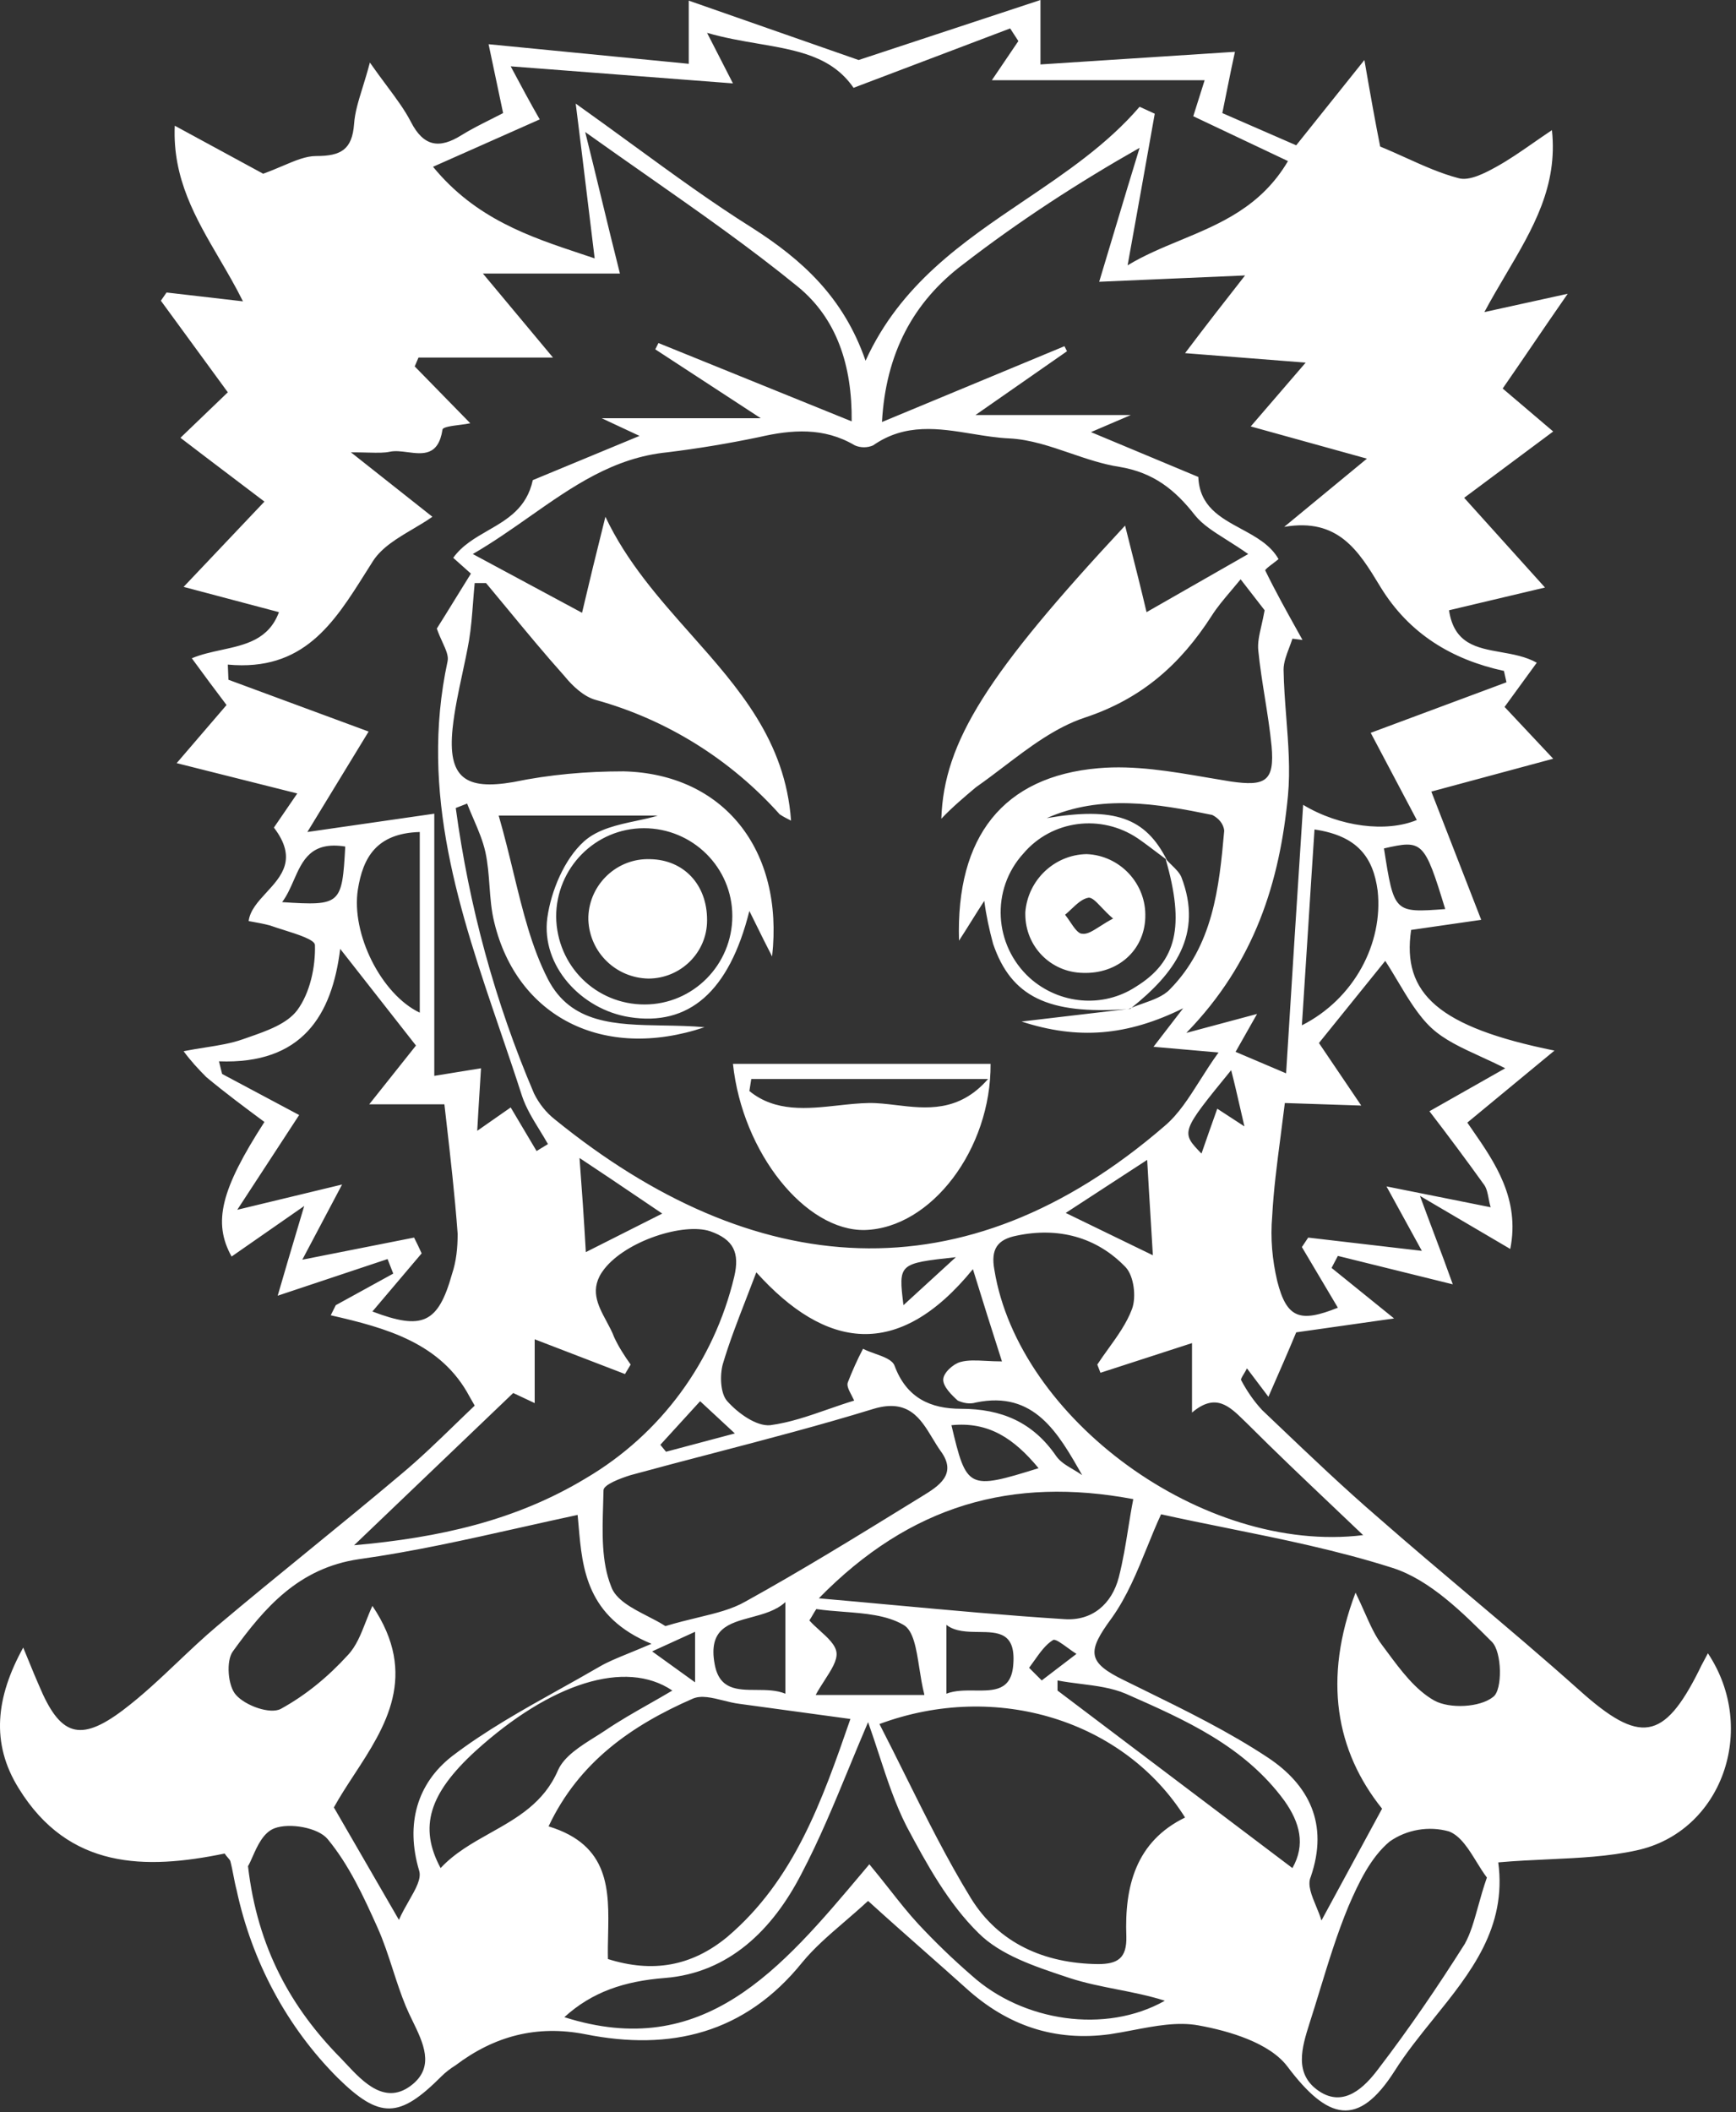 <svg width="324" height="394" viewBox="0 0 324 394" fill="none" xmlns="http://www.w3.org/2000/svg">
<rect x="0" y="0" width="324" height="394" fill="#333333" stroke="none"/>
<path fill-rule="evenodd" clip-rule="evenodd" d="M157.569 358.532C159.005 357.294 160.498 356.009 162.015 354.608C165.672 357.932 169.141 360.993 172.528 363.983C175.145 366.293 177.713 368.559 180.282 370.871C187.942 377.824 196.781 380.888 207.152 379.474C208.574 379.262 210.013 378.988 211.453 378.713C215.618 377.919 219.797 377.123 223.65 377.824C229.543 378.884 236.967 381.123 240.267 385.484C247.809 395.501 253.466 397.033 260.302 386.309C262.445 382.917 265.015 379.733 267.577 376.56C274.448 368.048 281.26 359.609 279.629 347.419C282.862 347.132 285.996 346.988 289.045 346.848C294.776 346.584 300.207 346.334 305.438 345.18C321.347 341.762 328.183 322.553 318.755 308.411C318.511 308.898 318.267 309.345 318.032 309.777C317.698 310.389 317.381 310.971 317.105 311.593C310.505 324.792 306.027 325.381 294.831 315.364C288.035 309.287 281.095 303.427 274.149 297.564C268.569 292.853 262.986 288.14 257.473 283.309C250.896 277.657 244.588 271.646 238.313 265.667C237.393 264.79 236.473 263.914 235.554 263.039C234.021 261.389 232.725 259.504 231.664 257.501C231.514 257.35 231.75 256.957 232.094 256.384C232.287 256.063 232.514 255.685 232.725 255.262L236.732 260.565C238.853 255.733 240.504 251.961 241.918 248.544L260.184 245.951L248.517 236.523L249.695 234.284L271.144 239.587C270.04 236.483 268.976 233.661 267.788 230.508C266.946 228.274 266.042 225.874 265.015 223.089L281.868 232.988C283.731 223.673 278.97 216.804 274.788 210.769C274.472 210.315 274.16 209.864 273.855 209.418L290.118 195.984C268.551 191.624 261.599 185.378 263.366 173.475L276.448 171.589L267.137 147.666L289.882 141.537L280.808 131.874L286.818 123.624C284.764 122.479 282.405 122.061 280.124 121.658C275.599 120.857 271.377 120.111 270.437 113.843L288.35 109.6L273.266 92.865L289.882 80.492L280.454 72.478C282.294 69.827 284.034 67.276 285.822 64.653C287.93 61.561 290.106 58.371 292.593 54.8L277.037 58.218C278.339 55.786 279.708 53.466 281.046 51.199C286.126 42.588 290.766 34.725 289.647 24.277C288.402 25.107 287.242 25.913 286.128 26.686C283.76 28.33 281.6 29.83 279.276 31.113C277.154 32.291 274.209 33.823 272.205 33.234C268.868 32.36 265.746 30.951 262.476 29.475C260.896 28.762 259.281 28.033 257.592 27.341C256.766 23.217 255.824 18.032 254.645 11.197L241.917 27.106L228.129 21.096C228.431 19.622 228.721 18.185 228.995 16.827C229.576 13.949 230.085 11.426 230.486 9.664L194.189 12.021V0L160.248 11.196L128.546 0.118V11.903L91.188 8.249L93.899 21.095C93.154 21.485 92.377 21.875 91.588 22.271C89.754 23.193 87.851 24.148 86.121 25.22C81.996 27.812 79.049 27.341 76.692 22.744C75.528 20.492 74.005 18.445 72.157 15.962C71.201 14.677 70.158 13.275 69.032 11.667C68.574 13.417 68.101 14.946 67.67 16.337C66.883 18.881 66.238 20.965 66.086 23.098C65.733 27.93 63.611 29.108 59.015 29.108C57.094 29.108 55.174 29.924 52.81 30.926C51.693 31.401 50.477 31.916 49.115 32.408L32.617 23.452C32.178 33.288 36.516 40.703 40.95 48.281C42.466 50.872 43.993 53.481 45.345 56.214L31.084 54.564L30.024 56.096L42.517 73.183L33.678 81.669C36.86 84.111 39.903 86.413 43.186 88.898C45.131 90.37 47.16 91.905 49.352 93.571L34.268 109.481L52.063 114.195C50.157 119.332 45.805 120.275 41.341 121.242C39.455 121.65 37.55 122.063 35.8 122.798C38.039 125.861 40.042 128.572 42.281 131.518L32.971 142.36L55.48 148.017L51.12 154.381C55.54 160.173 52.567 163.402 49.724 166.491C48.17 168.179 46.656 169.824 46.406 171.823C46.579 171.854 46.754 171.886 46.93 171.918C48.078 172.124 49.29 172.342 50.413 172.648C51.124 172.904 51.98 173.174 52.869 173.454C55.661 174.335 58.78 175.318 58.78 176.301C58.898 180.426 57.837 185.258 55.481 188.44C53.563 190.996 49.817 192.301 46.417 193.486C46.055 193.612 45.697 193.736 45.346 193.861C43.169 194.638 40.839 195.005 38.32 195.402C37.021 195.607 35.672 195.819 34.268 196.1C35.564 197.867 36.978 199.4 38.51 200.932C42.041 203.875 45.69 206.582 49.338 209.289L49.352 209.299C41.22 221.909 39.688 228.037 43.224 234.401L56.777 224.973C56.512 225.86 56.258 226.713 56.012 227.536C54.398 232.946 53.157 237.105 51.827 241.708L72.333 234.872L73.394 237.583L62.67 243.475L61.727 245.361C72.098 247.718 82.35 250.546 87.653 260.564L88.597 262.213C87.386 263.359 86.166 264.541 84.929 265.738C81.713 268.854 78.383 272.08 74.808 275.059C69.149 279.833 63.403 284.519 57.656 289.205C51.912 293.888 46.169 298.571 40.514 303.343C37.995 305.466 35.601 307.735 33.209 310.001C29.893 313.142 26.583 316.278 22.954 319.017C14.822 325.145 11.169 323.731 7.28 314.421C6.67 313.048 6.109 311.675 5.47 310.11C5.121 309.257 4.749 308.347 4.334 307.35C-0.734 316.542 -1.795 325.145 3.508 333.631C12.819 348.715 27.078 348.833 41.927 345.769C42.147 346.098 42.366 346.351 42.549 346.562C42.761 346.805 42.925 346.994 42.988 347.183C43.223 348.066 43.4 348.979 43.576 349.892C43.753 350.806 43.93 351.72 44.166 352.604C46.995 365.803 53.476 378.06 63.022 387.606C70.918 395.384 74.571 395.148 82.349 387.37C83.174 386.545 84.117 385.838 85.06 385.249C92.249 379.828 100.145 377.707 109.219 379.474C125.129 382.656 139.035 379.356 149.759 366.039C151.969 363.355 154.655 361.042 157.569 358.532ZM217.652 160.314C217.688 160.34 217.723 160.366 217.758 160.392C213.751 152.496 207.977 150.493 195.367 152.614C205.502 148.136 215.872 149.904 226.243 152.025C227.422 152.615 228.365 153.675 228.482 154.971C227.539 165.696 226.361 176.42 218.347 184.552C217.134 185.847 215.198 186.53 213.265 187.212C212.565 187.46 211.865 187.707 211.2 187.983C219.069 181.671 224.662 174.407 220.468 163.574C220.1 162.764 219.41 162.092 218.714 161.414C218.346 161.056 217.977 160.697 217.652 160.314ZM217.545 160.235C217.537 160.209 217.529 160.183 217.522 160.156C217.564 160.21 217.608 160.262 217.652 160.314C217.616 160.288 217.581 160.262 217.545 160.235ZM217.545 160.235C221.169 172.794 219.627 179.376 211.983 184.08C205.856 188.087 197.724 187.38 192.185 182.43C185.468 176.301 184.878 165.931 191.007 159.213C196.31 152.968 205.502 151.789 212.337 156.385C213.536 157.21 214.688 158.083 215.823 158.942C216.4 159.379 216.973 159.813 217.545 160.235ZM210.305 188.25L210.687 188.205C210.855 188.129 211.027 188.055 211.2 187.983C211.108 188.057 211.015 188.13 210.923 188.204C210.715 188.22 210.51 188.235 210.305 188.25ZM210.305 188.25L190.653 190.562C201.141 193.979 210.334 193.272 220.822 188.087L215.284 195.276L227.422 196.337C226.135 198.107 225.012 199.876 223.938 201.571C221.863 204.842 219.966 207.834 217.405 210.007C179.928 242.416 140.567 238.881 103.562 208.829C101.912 207.533 100.616 205.883 99.674 203.997C92.367 186.909 87.535 168.996 85.06 150.729L87.181 149.904C87.556 150.878 87.966 151.828 88.374 152.773C89.25 154.802 90.116 156.808 90.599 158.979C91.048 161.059 91.203 163.165 91.357 165.26C91.526 167.557 91.694 169.841 92.248 172.06C96.491 189.619 112.518 197.987 131.492 191.623C128.928 191.387 126.335 191.344 123.792 191.301C114.879 191.15 106.575 191.01 102.266 182.666C99.219 176.733 97.59 170.035 95.821 162.76C94.99 159.342 94.128 155.797 93.073 152.143L122.771 152.141C121.584 152.525 120.211 152.816 118.771 153.121C115.35 153.846 111.553 154.651 108.982 156.973C105.329 160.273 102.854 166.165 102.147 171.233C100.968 180.19 108.51 188.321 117.467 189.736C128.545 191.504 136.087 185.021 139.859 169.937C140.332 170.883 140.778 171.789 141.225 172.695C142.114 174.5 143.003 176.304 144.101 178.422C146.34 158.506 135.027 144.364 116.407 143.892C109.453 143.892 102.618 144.482 95.783 145.896C86.826 147.428 83.527 145.071 84.47 135.879C84.836 132.435 85.567 129.036 86.294 125.655C86.736 123.598 87.177 121.548 87.534 119.498C87.924 117.155 88.108 114.76 88.29 112.382C88.383 111.172 88.475 109.966 88.594 108.773H90.716C92.079 110.403 93.434 112.042 94.789 113.683C98.237 117.855 101.692 122.037 105.329 126.098C106.861 127.983 108.982 129.986 111.221 130.576C124.421 134.229 136.324 141.653 145.516 151.906C146.216 152.373 146.917 152.724 147.618 153.075L147.637 153.084C146.573 138.18 137.857 128.362 128.905 118.277C122.991 111.615 116.974 104.837 112.99 96.399C111.222 103.47 110.044 108.302 108.629 114.312L88.242 103.352C91.993 101.178 95.463 98.744 98.862 96.359C106.889 90.727 114.522 85.372 124.539 84.378C130.314 83.671 135.97 82.728 141.627 81.55C147.756 80.135 153.766 79.665 159.54 83.082C160.601 83.554 161.897 83.554 162.958 83.082C168.95 78.888 175.252 79.916 181.459 80.928C183.798 81.31 186.123 81.689 188.413 81.786C192.262 81.982 196.002 83.261 199.754 84.543C202.781 85.578 205.815 86.615 208.919 87.089C215.283 88.15 219.29 91.332 223.061 96.163C224.477 97.893 226.47 99.151 228.934 100.707C230.164 101.483 231.51 102.333 232.961 103.352L213.987 114.194C212.977 109.904 212.028 106.154 211.095 102.473C210.721 100.997 210.351 99.533 209.98 98.049C184.288 125.626 176.157 138.354 175.686 152.731C177.686 150.614 179.92 148.731 182.155 146.849L182.167 146.839C183.925 145.615 185.657 144.299 187.393 142.98C192.177 139.347 196.99 135.692 202.437 133.876C213.162 130.34 220.35 123.859 226.125 114.902C227.14 113.294 228.398 111.809 229.812 110.139C230.368 109.483 230.947 108.798 231.546 108.067C233.549 110.659 235.199 112.781 236.024 113.841C235.834 114.904 235.62 115.844 235.425 116.702C235.014 118.507 234.686 119.945 234.846 121.383C235.136 124.292 235.6 127.201 236.065 130.124C236.542 133.122 237.022 136.135 237.321 139.179C237.91 145.778 236.142 146.721 229.661 145.778C228.223 145.549 226.778 145.301 225.328 145.053C218.578 143.896 211.724 142.721 205.03 143.303C187.235 144.835 178.397 156.031 178.986 175.476C179.868 174.123 180.604 172.946 181.34 171.769C182.077 170.589 182.815 169.409 183.7 168.052C184.053 170.762 184.643 173.473 185.349 176.066C188.72 185.945 195.645 189.29 210.305 188.25ZM148.934 53.503C156.123 59.396 159.07 68.116 158.952 78.605L122.89 63.992L122.3 65.17L141.981 78.016L112.284 78.015L119.355 81.315L99.438 89.565C98.307 94.795 94.674 96.888 91.058 98.972C88.645 100.363 86.24 101.749 84.589 104.06L87.889 107.006C86.85 108.668 85.812 110.352 84.834 111.939C83.592 113.953 82.448 115.809 81.525 117.259C81.85 118.195 82.232 119.033 82.578 119.792C83.234 121.23 83.76 122.384 83.528 123.388C78.234 147.96 85.809 170.162 93.408 192.433C94.774 196.438 96.141 200.445 97.434 204.468C98.178 206.7 99.444 208.757 100.703 210.804C101.238 211.675 101.773 212.545 102.266 213.425L100.145 214.721L95.313 206.589L89.067 210.949C89.208 208.337 89.349 206.105 89.49 203.874C89.585 202.381 89.679 200.889 89.774 199.282L81.053 200.697V151.79L57.365 155.207L68.797 136.469L42.634 126.805L42.517 123.977C56.617 125.289 62.302 116.261 68.224 106.859C68.687 106.123 69.152 105.386 69.622 104.65C71.261 102.11 74.21 100.368 77.083 98.67C78.342 97.926 79.587 97.191 80.7 96.401L65.497 84.38C66.776 84.38 67.825 84.405 68.716 84.427C70.536 84.471 71.697 84.499 72.804 84.262C73.785 84.059 74.92 84.205 76.067 84.353C78.915 84.72 81.829 85.095 82.585 80.137C82.665 79.659 84.306 79.451 85.834 79.257C86.567 79.163 87.274 79.073 87.771 78.959L77.4 68.352L78.107 66.703H103.209L90.127 51.028L115.701 51.029C114.499 46.286 113.399 41.747 112.274 37.102C111.302 33.09 110.311 28.999 109.219 24.63C113.088 27.389 116.871 30.037 120.572 32.627C130.623 39.662 140.062 46.267 148.934 53.503ZM231.62 98.648C227.725 96.538 223.859 94.444 223.651 88.976L203.617 80.609L211.041 77.427H182.05L199.138 65.525L198.667 64.582L164.608 78.724C165.316 65.997 170.383 56.333 179.811 49.262C190.182 41.248 201.259 34.059 212.691 27.577C211.148 32.572 209.652 37.568 208.086 42.791C207.14 45.948 206.169 49.188 205.148 52.562L232.372 51.383C228.483 56.333 225.183 60.575 221.176 65.878L243.685 67.646L233.432 79.549L255.116 85.559L239.678 98.286C249.786 96.543 253.594 102.819 257.539 109.32L257.709 109.6C263.013 118.202 270.908 123.034 280.69 125.156L281.161 127.277L255.824 136.705L264.426 152.968C258.769 155.326 250.049 154.265 243.214 150.14C242.153 166.521 241.092 182.902 240.032 200.226L230.604 196.219L234.611 189.148L221.411 192.684C234.257 179.484 238.853 164.4 240.385 148.372C240.824 143.616 240.445 138.723 240.067 133.835C239.836 130.851 239.605 127.869 239.56 124.92C239.56 123.592 240.086 122.207 240.603 120.845C240.82 120.272 241.036 119.704 241.21 119.145L243.096 119.381C242.789 118.828 242.48 118.273 242.17 117.717C240.1 114.002 237.988 110.21 236.143 106.418C236.064 106.261 236.825 105.683 237.585 105.107C237.964 104.819 238.343 104.532 238.618 104.296C237.11 101.622 234.358 100.131 231.62 98.648ZM191.25 37.351C179.701 45.151 168.041 53.026 161.544 67.292C157.419 55.389 149.641 48.435 140.448 42.544C132.988 37.871 125.869 32.684 118.101 27.024C114.703 24.548 111.18 21.982 107.451 19.328C108.238 25.553 108.938 31.344 109.631 37.069C110.079 40.774 110.523 44.451 110.986 48.201C110.201 47.936 109.413 47.674 108.623 47.412C98.853 44.165 88.776 40.816 80.817 31.113L100.733 22.274C98.966 19.209 97.198 15.91 95.312 12.374L136.795 15.556L131.964 6.128C135.212 7.071 138.429 7.621 141.499 8.145C148.786 9.39 155.242 10.493 159.305 16.381L188.531 5.303L190.064 7.66L185.114 14.967L224.828 14.966L222.707 21.683L240.384 30.051C235.35 38.577 227.743 41.732 220.26 44.835C216.882 46.236 213.53 47.627 210.451 49.496C212.219 39.715 213.869 30.523 215.518 21.213L212.69 19.917C206.645 26.953 198.972 32.135 191.25 37.351ZM257.945 337.402L246.631 358.261C246.38 357.4 246.008 356.505 245.64 355.618C244.798 353.593 243.972 351.605 244.627 350.13C248.045 340.23 244.274 332.924 236.614 327.856C229.286 323.006 221.235 319.058 213.252 315.145C212.12 314.59 210.989 314.035 209.862 313.479C202.791 310.061 202.909 308.058 207.505 301.812C210.349 297.83 212.241 293.175 214.108 288.582C214.948 286.515 215.783 284.46 216.698 282.485C220.686 283.371 224.783 284.198 228.941 285.038C239.154 287.1 249.73 289.235 259.948 292.502C266.901 294.741 273.03 300.869 278.451 306.29C280.336 308.176 280.454 315.247 278.686 316.543C276.211 318.546 270.554 318.782 267.726 317.25C264.152 315.252 261.421 311.566 258.865 308.116C258.556 307.699 258.25 307.286 257.945 306.879C256.652 305.182 255.747 303.153 254.66 300.715C254.162 299.598 253.625 298.394 252.995 297.098C246.867 313.243 249.342 326.678 257.945 337.402ZM97.077 284.969C100.634 284.172 104.207 283.371 107.805 282.602C107.872 283.282 107.932 283.974 107.993 284.674C108.68 292.603 109.466 301.663 121.594 306.644C119.95 307.349 118.579 307.91 117.399 308.394C115.026 309.365 113.425 310.021 111.93 310.887C109.47 312.319 106.978 313.71 104.485 315.101C97.542 318.976 90.597 322.852 84.354 327.622C77.871 332.689 75.632 340.232 78.225 348.952C78.694 350.439 77.605 352.341 76.337 354.556C75.696 355.676 75.008 356.877 74.454 358.144L62.315 337.167C63.417 335.162 64.733 333.149 66.074 331.097C71.908 322.172 78.224 312.508 69.505 299.573C69.047 300.559 68.652 301.565 68.264 302.556C67.353 304.88 66.478 307.112 64.908 308.765C61.255 312.772 57.13 316.189 52.416 318.782C50.412 319.843 45.816 318.193 44.048 316.189C42.517 314.539 42.163 309.825 43.459 308.058C49.352 299.926 55.715 292.502 67.029 290.852C77.046 289.458 86.998 287.228 97.077 284.969ZM135.735 361.326C129.018 366.865 121.712 368.043 113.462 365.45C113.426 363.989 113.458 362.491 113.492 360.988C113.674 352.675 113.861 344.195 102.384 340.702C108.041 328.681 117.94 321.846 129.254 316.896C130.844 316.18 132.917 316.699 135.003 317.22C136.008 317.472 137.016 317.724 137.974 317.839L158.716 320.667C153.412 335.988 148.228 350.719 135.735 361.326ZM164.137 321.61C186.057 313.479 209.863 321.021 221.176 339.052C211.984 343.53 209.863 351.897 210.216 361.207C210.334 365.332 208.566 366.393 204.913 366.393C194.895 366.275 186.41 362.504 181.225 354.136C176.724 346.802 172.871 339.054 169 331.269C167.398 328.047 165.793 324.819 164.137 321.61ZM130.238 301.749C128.38 302.198 126.369 302.685 124.186 303.344C123.264 302.729 122.124 302.144 120.941 301.536C118.042 300.049 114.888 298.43 114.05 295.919C112.237 291.385 112.404 285.903 112.565 280.653C112.592 279.762 112.619 278.877 112.636 278.005C112.636 276.945 115.818 275.766 117.704 275.177C122.827 273.777 127.977 272.43 133.131 271.083C143.154 268.463 153.192 265.839 163.076 262.803C169.546 260.872 171.822 264.638 174.054 268.33C174.546 269.144 175.036 269.954 175.568 270.699C178.761 275.032 175.113 277.269 172.098 279.118C171.997 279.18 171.896 279.241 171.797 279.302C171.177 279.684 170.557 280.065 169.936 280.448C159.818 286.676 149.59 292.973 139.153 298.747C136.623 300.204 133.695 300.913 130.238 301.749ZM109.337 275.766C96.255 283.663 81.996 286.844 66.086 288.259L95.784 259.857L99.791 261.742V249.84L116.644 256.321L117.705 254.553C116.526 252.903 115.466 251.254 114.64 249.486C114.261 248.465 113.724 247.466 113.186 246.468C111.551 243.43 109.917 240.395 112.755 236.758C116.879 231.455 127.604 228.037 132.553 229.687C136.914 231.219 138.092 233.695 137.031 238.173C133.26 253.965 123.361 267.517 109.337 275.766ZM204.795 254.554L205.384 256.086L222.472 250.547V263.51C226.857 259.783 229.406 262.275 232.206 265.013C232.417 265.219 232.629 265.426 232.843 265.632C238.009 270.798 243.311 275.83 248.899 281.134C250.704 282.847 252.539 284.589 254.41 286.373C224.475 290.026 190.064 264.571 185.586 236.876C184.878 232.987 186.175 231.219 189.71 230.513C197.488 228.863 204.677 230.748 210.098 236.405C211.63 238.055 212.102 241.944 211.277 244.183C210.276 246.853 208.566 249.227 206.859 251.598C206.154 252.577 205.449 253.556 204.795 254.554ZM77.635 195.04L68.915 206L82.938 205.999C83.033 206.827 83.127 207.651 83.222 208.472C84.066 215.834 84.883 222.949 85.413 230.158C85.413 232.751 85.177 235.226 84.352 237.701C81.76 246.893 78.814 248.189 69.503 244.654L78.695 233.812C78.224 232.751 77.753 231.808 77.281 230.865L56.422 234.99L63.846 220.966L44.283 225.68L55.833 208.003L41.455 200.343L40.866 197.986C56.422 198.576 61.961 189.383 63.493 177.009L77.635 195.04ZM239.014 211.904C239.272 209.928 239.538 207.89 239.796 205.765L254.057 206.236L246.161 194.569L258.535 179.249C259.318 180.44 260.081 181.719 260.853 183.014C262.754 186.201 264.707 189.478 267.138 191.741C269.551 193.987 272.787 195.47 276.347 197.102C277.829 197.781 279.367 198.486 280.926 199.283L266.784 207.297C270.319 211.893 273.737 216.489 277.037 221.085C277.481 221.752 277.646 222.604 277.825 223.527C277.93 224.072 278.04 224.641 278.215 225.21L258.77 221.321L265.369 233.342L244.156 230.867L242.978 232.634L249.695 243.948C242.625 246.776 240.15 245.951 238.382 238.998C237.439 234.991 237.085 230.985 237.439 226.86C237.696 221.978 238.326 217.159 239.014 211.904ZM158.541 329.569C159.671 326.83 160.815 324.058 162.015 321.257C162.719 323.228 163.371 325.22 164.02 327.204C165.544 331.865 167.055 336.486 169.204 340.702C172.975 347.773 176.981 355.08 182.638 360.619C186.718 364.698 193.086 366.816 198.913 368.754C199.146 368.832 199.378 368.909 199.609 368.986C202.519 369.936 205.519 370.527 208.534 371.121C211.501 371.706 214.482 372.293 217.404 373.228C206.327 379.475 190.888 377.117 181.342 368.515C177.807 365.45 174.507 362.268 171.325 358.851C169.551 356.934 167.904 354.847 166.103 352.562C164.913 351.054 163.657 349.46 162.251 347.773C161.852 348.247 161.453 348.72 161.056 349.193C145.719 367.418 131.29 384.563 105.33 376.293C110.515 371.579 116.525 369.575 124.068 368.986C136.088 368.044 144.22 359.912 149.523 349.659C152.903 343.236 155.678 336.511 158.541 329.569ZM152.823 298.158C169.912 280.716 188.885 275.413 211.512 279.656C211.151 281.465 210.858 283.291 210.562 285.142C210.086 288.113 209.6 291.146 208.801 294.269C207.505 299.219 203.852 302.401 198.667 302.047C188.072 301.375 177.477 300.402 166.412 299.386C161.968 298.978 157.449 298.563 152.823 298.158ZM275.583 347.331C276.214 348.354 276.84 349.369 277.508 350.248C276.821 352.216 276.312 354.043 275.843 355.727C275.104 358.378 274.464 360.676 273.383 362.622C268.316 370.636 263.013 378.414 257.238 385.956C254.763 389.256 250.874 393.263 246.16 390.081C241.446 386.899 242.978 381.949 244.392 377.471C245.057 375.413 245.693 373.336 246.329 371.255C247.953 365.952 249.583 360.63 251.699 355.552C253.585 351.19 255.824 346.477 259.359 343.53C262.541 341.291 266.666 340.584 270.437 341.645C272.587 342.472 274.099 344.924 275.583 347.331ZM63.611 383.953C54.419 374.642 48.055 363.447 46.287 348.126C46.559 347.673 46.831 347.058 47.133 346.375C48.008 344.393 49.133 341.844 51.237 341.056C54.066 339.995 59.369 340.938 61.136 343.059C65.143 347.891 67.854 353.783 70.447 359.558C71.589 362.096 72.458 364.771 73.33 367.454C74.077 369.754 74.826 372.059 75.75 374.289C76.115 375.17 76.555 376.074 76.999 376.989C78.994 381.093 81.093 385.411 77.046 388.784C72.028 392.949 67.784 388.407 64.576 384.975C64.243 384.618 63.922 384.274 63.611 383.953ZM158.936 260.299C159.103 260.618 159.274 260.945 159.423 261.271C157.728 261.787 156.08 262.36 154.452 262.927C150.873 264.172 147.395 265.382 143.75 265.867C141.157 266.104 137.739 263.628 135.736 261.389C134.439 259.975 134.321 256.558 134.91 254.436C136.119 250.379 137.644 246.448 139.3 242.18C139.905 240.622 140.527 239.019 141.157 237.348C154.002 251.608 167.555 253.965 181.579 236.759C183.464 242.887 185.114 248.073 187 253.965C185.904 253.965 184.913 253.913 183.999 253.865C182.161 253.769 180.639 253.689 179.222 254.083C177.926 254.436 176.04 256.086 176.04 257.382C176.04 258.678 177.572 260.211 178.75 261.271C179.811 261.743 180.989 261.979 182.167 261.625C193.009 259.386 197.488 267.282 201.966 275.178C201.435 274.799 200.856 274.456 200.279 274.115C199.061 273.395 197.854 272.682 197.134 271.642C192.773 265.278 186.881 262.803 179.339 262.803C173.682 262.803 169.204 260.8 166.965 254.79C166.57 253.683 164.953 253.106 163.327 252.526C162.531 252.242 161.731 251.956 161.072 251.608C160.012 253.611 159.07 255.733 158.244 257.854C157.979 258.471 158.441 259.352 158.936 260.299ZM88.713 326.677C102.737 313.95 116.762 309.472 125.482 315.364C124.001 316.245 122.548 317.071 121.117 317.884C118.334 319.466 115.636 320.999 112.99 322.789C112.386 323.192 111.743 323.594 111.089 324.005C108.299 325.754 105.297 327.636 104.152 330.213C101.528 336.311 96.514 339.124 91.5 341.938C88.18 343.8 84.86 345.663 82.232 348.48C78.107 340.82 80.11 334.573 88.713 326.677ZM197.37 315.365V313.479C198.784 313.754 200.236 313.937 201.689 314.12C204.597 314.486 207.505 314.853 210.098 315.953L210.342 316.061C221.223 320.858 232.192 325.693 239.678 335.87C242.625 339.995 243.686 344.12 241.21 348.48L197.37 315.365ZM136.678 170.881C136.678 179.955 129.372 187.38 120.297 187.38C111.223 187.38 103.916 180.191 103.798 170.999C103.798 161.924 111.105 154.5 120.179 154.5C129.254 154.5 136.678 161.807 136.678 170.881ZM244.153 173.047C244.537 166.992 244.921 160.938 245.335 154.736C253.349 155.914 256.295 159.921 257.12 166.168C258.181 175.949 252.759 186.32 242.978 191.269C243.389 185.098 243.771 179.072 244.153 173.047ZM66.793 165.931C67.736 160.038 70.211 155.442 78.343 155.207V188.911C71.154 185.494 65.497 174.181 66.793 165.931ZM171.578 311.155C171.835 312.796 172.101 314.497 172.504 316.072V316.189H152.235C152.748 315.235 153.342 314.316 153.908 313.438C155.162 311.495 156.286 309.754 156.123 308.293C155.962 306.843 154.478 305.502 152.99 304.159C152.303 303.538 151.614 302.916 151.056 302.283C151.291 301.93 151.497 301.577 151.703 301.224C151.909 300.87 152.116 300.516 152.352 300.162C153.996 300.407 155.702 300.537 157.406 300.668C161.443 300.977 165.466 301.285 168.615 303.108C170.483 304.164 171.008 307.515 171.578 311.155ZM140.197 301.703C142.484 301.089 144.869 300.448 146.577 298.865V315.953C144.922 315.267 143.005 315.259 141.146 315.25C137.579 315.234 134.23 315.219 133.378 310.415C132.159 303.862 136.014 302.827 140.197 301.703ZM215.166 234.166L198.902 226.27L214.105 216.37C214.31 220.129 214.515 223.451 214.72 226.774C214.869 229.183 215.017 231.591 215.166 234.166ZM181.954 315.356C180.142 315.338 178.253 315.32 176.629 315.954V303.108C178.26 304.387 180.517 304.412 182.667 304.436C186.266 304.476 189.564 304.513 189.121 310.415C188.808 315.423 185.534 315.391 181.954 315.356ZM123.597 226.388L109.337 233.577C108.983 227.331 108.63 222.263 108.159 216.017C112.178 218.668 115.64 221.01 119.309 223.491C120.695 224.428 122.11 225.386 123.597 226.388ZM193.835 273.881C189.238 268.343 184.524 265.161 177.571 265.867C180.4 277.771 180.636 278.006 193.835 273.881ZM269.73 169.585C265.841 156.857 265.487 156.622 258.298 158.271C260.184 170.292 260.184 170.292 269.73 169.585ZM54.822 164.219C56.458 160.497 58.042 156.895 64.436 157.918C63.847 168.76 63.611 168.995 52.651 168.289C53.564 167.083 54.197 165.642 54.822 164.219ZM224.24 215.192C220.351 211.186 220.351 211.186 229.779 199.636C230.401 202.048 230.87 204.1 231.388 206.369C231.654 207.537 231.934 208.763 232.254 210.124L227.186 206.825C226.131 209.758 225.192 212.457 224.253 215.155L224.24 215.192ZM123.243 269.521L130.668 261.389L137.149 267.4L124.304 270.817C124.127 270.582 123.951 270.377 123.775 270.171C123.598 269.964 123.421 269.757 123.243 269.521ZM194.424 313.478L192.067 311.122C192.378 310.707 192.684 310.275 192.99 309.842C194.075 308.308 195.166 306.764 196.545 305.936C196.945 305.696 198.107 306.543 199.291 307.407C199.85 307.815 200.414 308.226 200.906 308.529L194.424 313.478ZM121.711 308.058L129.725 304.404V313.832L121.711 308.058ZM168.615 243.476L178.397 234.52C167.672 235.698 167.672 235.698 168.615 243.476ZM184.878 198.458H136.796C138.563 215.074 150.348 229.688 161.426 229.452C173.8 229.099 184.996 214.367 184.878 198.458ZM140.213 201.286H184.407C178.951 207.548 172.815 206.816 167.237 206.151C165.467 205.94 163.752 205.736 162.133 205.764C160.295 205.794 158.382 206.002 156.445 206.214C150.683 206.842 144.71 207.494 139.86 203.525C139.919 203.167 139.979 202.779 140.039 202.391C140.097 202.013 140.155 201.635 140.213 201.286ZM213.751 171.117C213.987 164.871 209.038 159.567 202.791 159.332C196.781 159.45 191.832 164.163 191.36 170.173V170.527C191.36 176.538 196.074 181.369 202.084 181.487C208.566 181.723 213.516 177.363 213.751 171.234V171.117ZM205.553 169.231C206.172 169.881 206.888 170.634 207.741 171.352C206.807 171.84 205.999 172.355 205.283 172.812C203.921 173.68 202.893 174.335 201.966 174.181C201.22 174.181 200.474 173.072 199.728 171.964C199.414 171.497 199.099 171.03 198.785 170.646C199.158 170.335 199.53 169.983 199.906 169.629C200.953 168.641 202.017 167.637 203.145 167.464C203.802 167.39 204.548 168.175 205.553 169.231ZM109.808 170.999C110.044 164.871 115.229 160.039 121.358 160.275C127.603 160.392 131.964 164.988 131.964 171.589V171.706C131.964 177.716 127.014 182.548 121.004 182.548C114.994 182.43 110.044 177.716 109.808 171.588V170.999Z" fill="white"/>
</svg>
